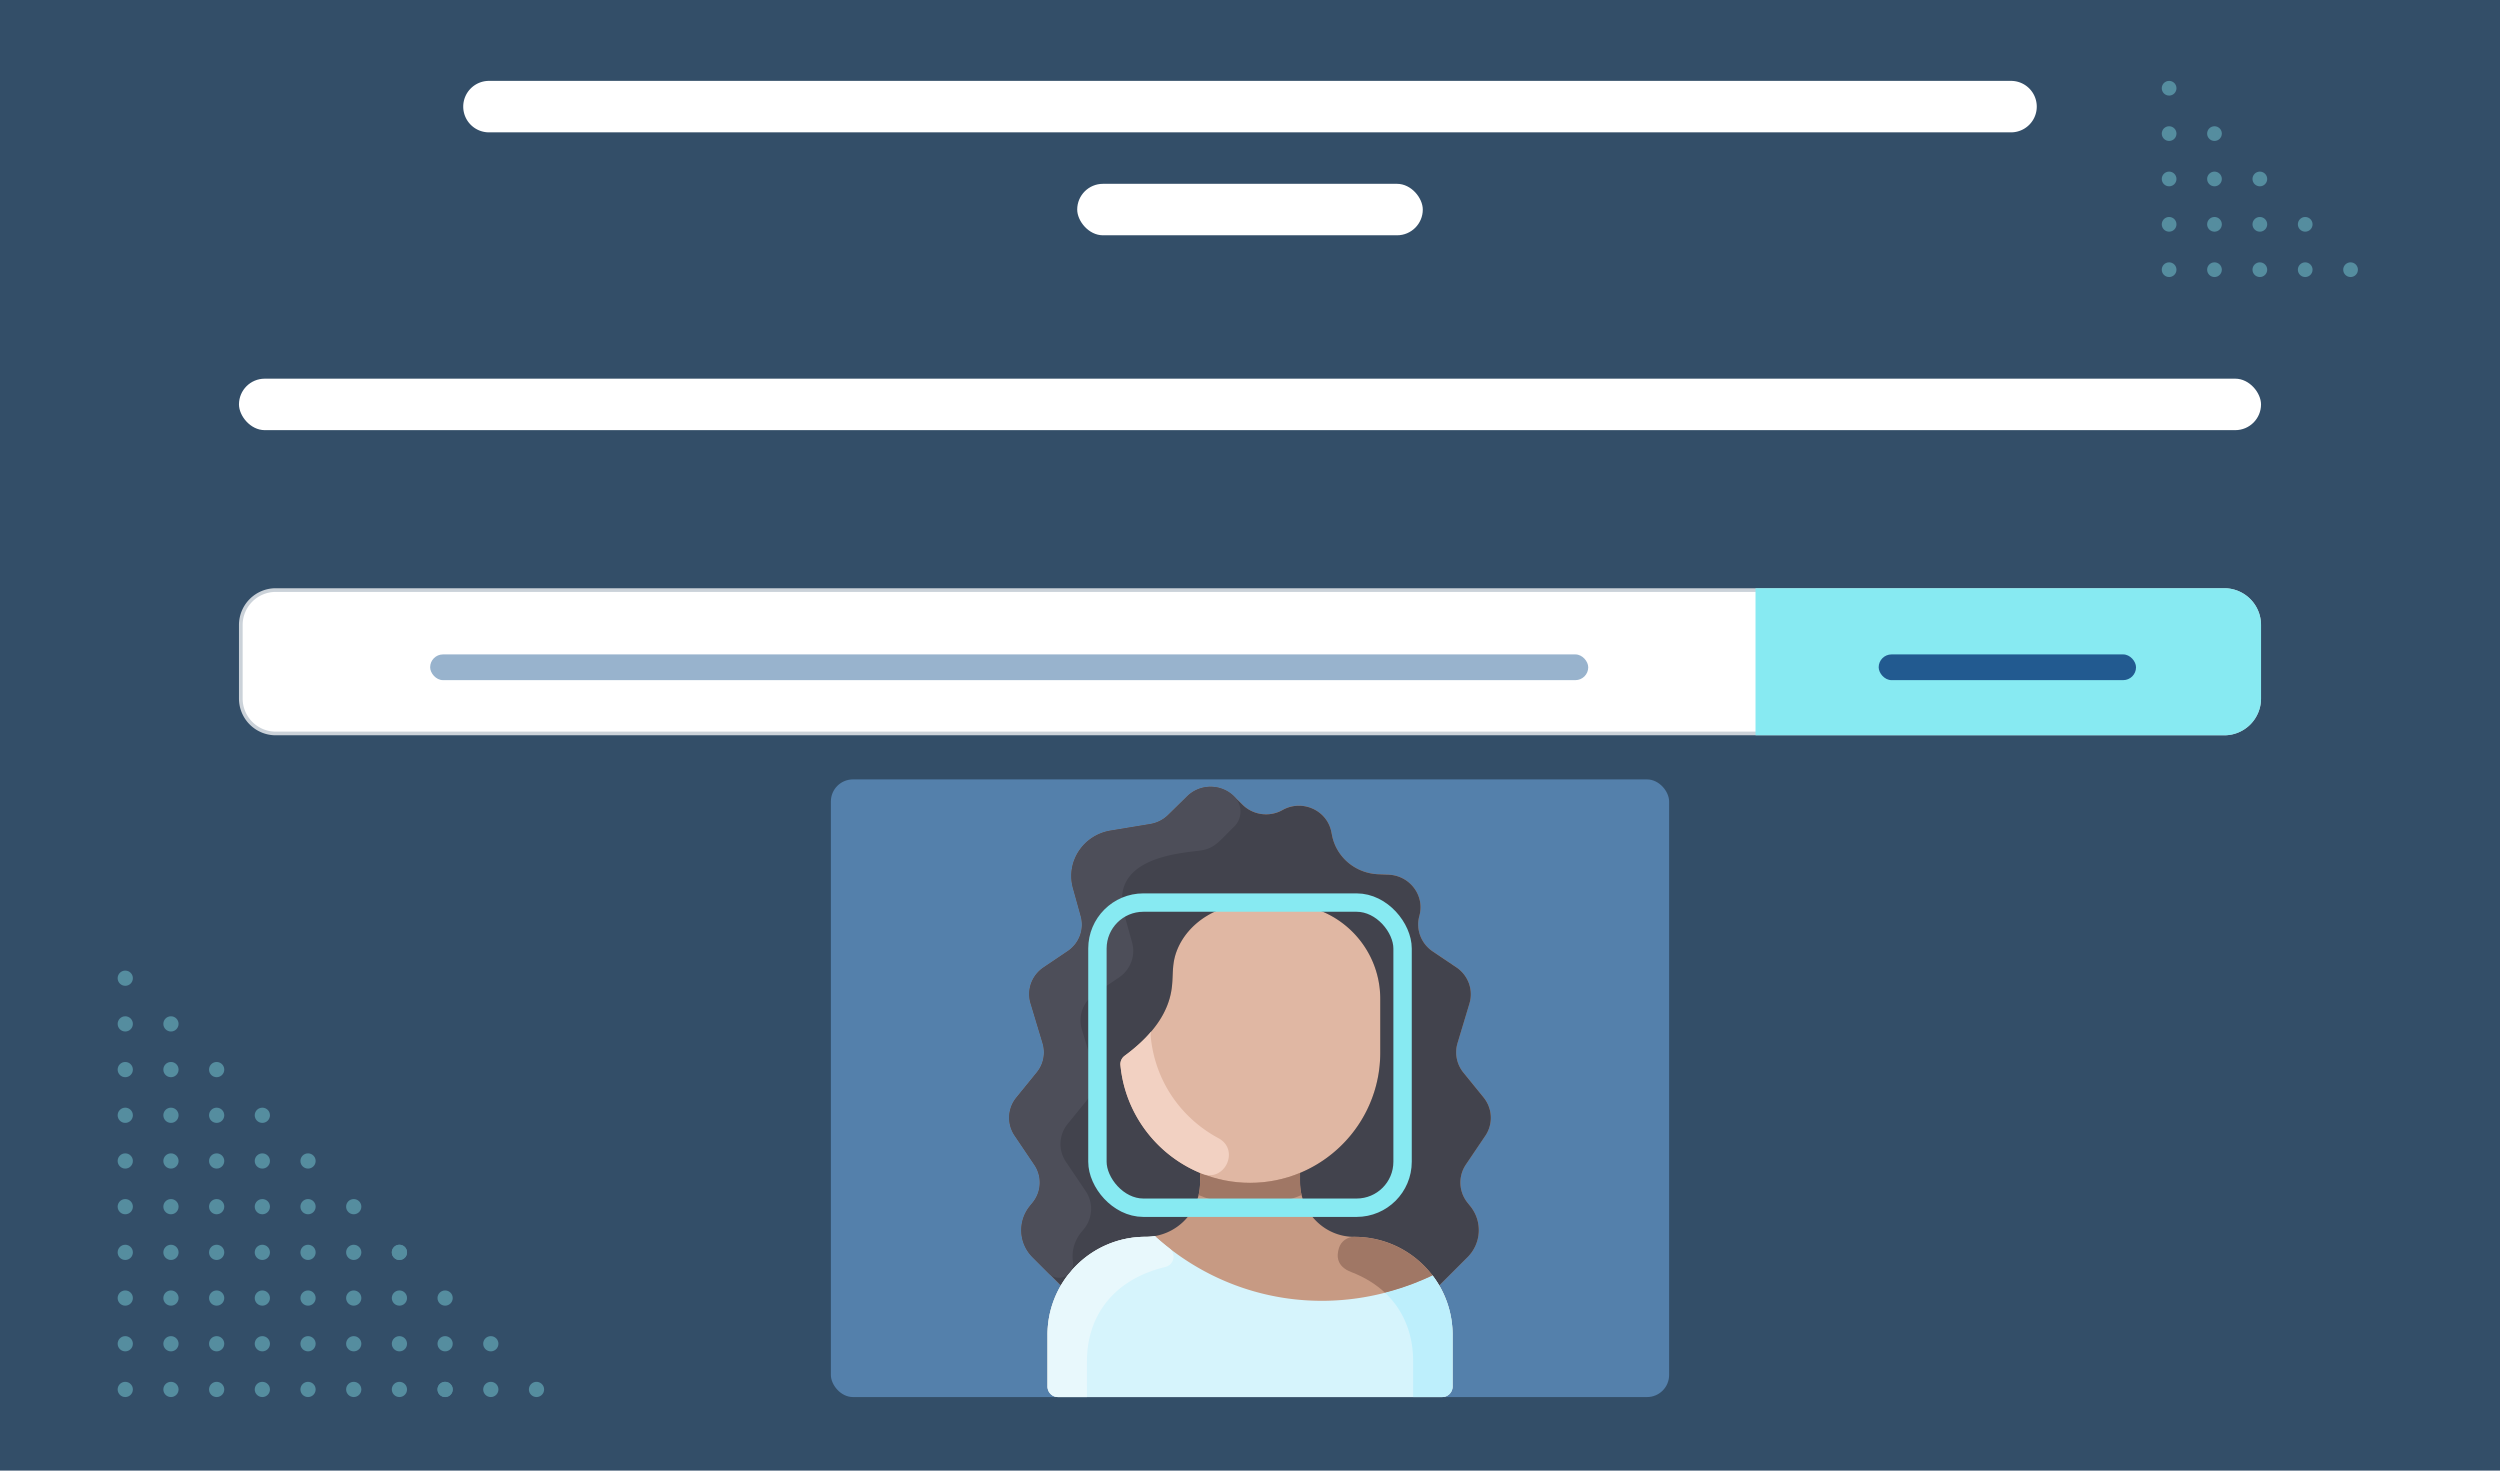 <svg xmlns="http://www.w3.org/2000/svg" width="680" height="400" fill="none" xmlns:v="https://vecta.io/nano"><path fill="#fff" d="M0 0h680v400H0z"/><path fill="#334e68" d="M0 0h680v400H0z"/><g fill="#87eaf2" opacity=".4"><circle r="2" transform="matrix(-1 0 0 1 590 24)"/><circle r="2" transform="matrix(-1 0 0 1 590 36.339)"/><circle r="2" transform="matrix(-1 0 0 1 590 48.678)"/><circle r="2" transform="matrix(-1 0 0 1 590 61.017)"/><circle r="2" transform="matrix(-1 0 0 1 590 73.356)"/><circle r="2" transform="matrix(-1 0 0 1 602.339 73.356)"/><circle r="2" transform="matrix(-1 0 0 1 614.678 73.356)"/><circle r="2" transform="matrix(-1 0 0 1 627.017 73.356)"/><circle r="2" transform="matrix(-1 0 0 1 639.356 73.356)"/><circle r="2" transform="matrix(-1 0 0 1 602.339 61.017)"/><circle r="2" transform="matrix(-1 0 0 1 602.339 48.678)"/><circle r="2" transform="matrix(-1 0 0 1 602.339 36.339)"/><circle r="2" transform="matrix(-1 0 0 1 614.678 61.017)"/><circle r="2" transform="matrix(-1 0 0 1 614.678 48.678)"/><circle r="2" transform="matrix(-1 0 0 1 627.017 61.017)"/></g><g opacity=".4" fill="#87eaf2"><circle cx="34.071" cy="266.071" r="2.071"/><circle cx="34.071" cy="278.5" r="2.071"/><circle cx="34.071" cy="290.929" r="2.071"/><circle cx="34.071" cy="303.357" r="2.071"/><circle cx="34.071" cy="315.786" r="2.071"/><circle cx="34.071" cy="328.214" r="2.071"/><circle cx="34.071" cy="340.643" r="2.071"/><circle cx="34.071" cy="353.071" r="2.071"/><circle cx="34.071" cy="365.5" r="2.071"/><circle cx="34.071" cy="377.929" r="2.071"/><circle cx="46.5" cy="377.929" r="2.071"/><circle cx="46.5" cy="365.5" r="2.071"/><circle cx="46.5" cy="353.071" r="2.071"/><circle cx="46.5" cy="340.643" r="2.071"/><circle cx="46.5" cy="328.214" r="2.071"/><circle cx="46.5" cy="315.786" r="2.071"/><circle cx="46.5" cy="303.357" r="2.071"/><circle cx="46.5" cy="290.929" r="2.071"/><circle cx="46.5" cy="278.5" r="2.071"/><circle cx="58.929" cy="377.929" r="2.071"/><circle cx="58.929" cy="365.5" r="2.071"/><circle cx="58.929" cy="353.071" r="2.071"/><circle cx="58.929" cy="340.643" r="2.071"/><circle cx="58.929" cy="328.214" r="2.071"/><circle cx="58.929" cy="315.786" r="2.071"/><circle cx="58.929" cy="303.357" r="2.071"/><circle cx="58.929" cy="290.929" r="2.071"/><circle cx="71.357" cy="377.929" r="2.071"/><circle cx="71.357" cy="365.5" r="2.071"/><circle cx="71.357" cy="353.071" r="2.071"/><circle cx="71.357" cy="340.643" r="2.071"/><circle cx="71.357" cy="328.214" r="2.071"/><circle cx="71.357" cy="315.786" r="2.071"/><circle cx="71.357" cy="303.357" r="2.071"/><circle cx="83.786" cy="377.929" r="2.071"/><circle cx="83.786" cy="365.5" r="2.071"/><circle cx="83.786" cy="353.071" r="2.071"/><circle cx="83.786" cy="340.643" r="2.071"/><circle cx="83.786" cy="328.214" r="2.071"/><circle cx="83.786" cy="315.786" r="2.071"/><circle cx="96.214" cy="377.929" r="2.071"/><circle cx="96.214" cy="365.5" r="2.071"/><circle cx="96.214" cy="353.071" r="2.071"/><circle cx="96.214" cy="340.643" r="2.071"/><circle cx="96.214" cy="328.214" r="2.071"/><circle cx="108.643" cy="377.929" r="2.071"/><circle cx="108.643" cy="365.5" r="2.071"/><circle cx="108.643" cy="353.071" r="2.071"/><circle cx="108.643" cy="340.643" r="2.071"/><circle cx="108.643" cy="340.643" r="2.071"/><circle cx="121.071" cy="377.929" r="2.071"/><circle cx="121.071" cy="377.929" r="2.071"/><circle cx="121.071" cy="365.5" r="2.071"/><circle cx="121.071" cy="353.071" r="2.071"/><circle cx="133.5" cy="377.929" r="2.071"/><circle cx="133.5" cy="365.5" r="2.071"/><circle cx="145.929" cy="377.929" r="2.071"/></g><path d="M65.5 170a9.5 9.5 0 0 1 9.5-9.5h530a9.5 9.5 0 0 1 9.5 9.5v20a9.5 9.5 0 0 1-9.5 9.5H75a9.5 9.5 0 0 1-9.5-9.5v-20z" fill="#fff" stroke="#cbd2d9"/><g clip-path="url(#A)"><path d="M477.5 160H605a10 10 0 0 1 10 10v20a10 10 0 0 1-10 10H477.5v-40z" fill="#87eaf2"/></g><g fill="#fff"><path d="M126 29a7 7 0 0 1 7-7h414a7 7 0 1 1 0 14H133a7 7 0 0 1-7-7z"/><rect x="293" y="50" width="94" height="14" rx="7"/><rect x="65" y="103" width="550" height="14" rx="7"/></g><rect x="117" y="178" width="315" height="7" rx="3.5" fill="#98b3cd"/><rect x="511" y="178" width="70" height="7" rx="3.5" fill="#225a90"/><rect x="226" y="212" width="228" height="168" rx="6" fill="#5480ab"/><g clip-path="url(#B)"><path d="M403.995 308.932a8.75 8.75 0 0 0-.469-10.443l-5.477-6.74c-1.843-2.27-2.444-5.274-1.603-8.057l3.234-10.74c1.116-3.692-.326-7.667-3.563-9.85l-6.436-4.332c-3.177-2.14-4.63-6.01-3.624-9.656 1.526-5.502-2.557-10.966-8.372-11.212l-2.848-.122c-6.16-.26-11.337-4.618-12.528-10.54l-.2-1c-1.187-5.902-7.945-8.918-13.276-5.92-3.528 1.98-7.96 1.4-10.815-1.406l-2.4-2.344c-3.506-3.43-9.187-3.43-12.693 0l-5.223 5.116c-1.317 1.292-3.012 2.147-4.85 2.45l-10.797 1.785c-7.456 1.23-12.2 8.497-10.207 15.64l2.118 7.617c1.005 3.602-.43 7.434-3.574 9.552l-6.554 4.415c-3.202 2.153-4.623 6.078-3.524 9.727l3.277 10.87c.826 2.747.236 5.717-1.585 7.96l-5.563 6.847c-2.42 2.977-2.605 7.137-.465 10.31l5.36 7.946c2.132 3.162 1.953 7.308-.447 10.285l-.79.984c-3.377 4.186-3.016 10.185.834 13.956l7.613 7.606a26.55 26.55 0 0 0-3.635 13.451v14.046a2.86 2.86 0 0 0 2.862 2.862h104.465a2.86 2.86 0 0 0 2.862-2.862v-14.046c0-8.496-4.198-14.353-3.635-13.45.036-.018-.364.37 7.613-7.606 3.85-3.77 4.21-9.77.834-13.956l-.74-.923c-2.43-3.012-2.61-7.21-.45-10.414l5.267-7.8zm-14.357 37.983h.003a16.81 16.81 0 0 1 .319.425c-.104-.143-.21-.286-.322-.425z" fill="#c79a83"/><path d="M375.43 271.682v14.632c0 19.568-15.866 35.418-35.418 35.418-18.476 0-33.55-14.117-35.257-32.02-.094-.996.362-1.963 1.168-2.557 8.9-6.554 11.763-12.702 12.624-17.343.798-4.308-.122-7.334 1.79-11.806 2.898-6.78 10.436-12.082 19.515-12.082h9.82c14.226 0 25.758 11.533 25.758 25.76h0z" fill="#e0b7a3"/><path d="M375.43 286.314v-14.632c0-14.226-11.532-25.758-25.758-25.758h-9.82c-9.08 0-16.617 5.302-19.515 12.08-1.91 4.472-.99 7.5-1.79 11.806-.86 4.642-3.725 10.79-12.624 17.343-.806.594-1.262 1.56-1.167 2.558 1.265 13.285 9.87 24.432 21.715 29.34l-.053.128v2.444c0 8.15-6.605 14.8-14.822 14.8-9.828 0-18.414 5.316-23.043 13.226-.036-.018.364.37-7.613-7.606-3.85-3.77-4.21-9.77-.834-13.956l.79-.984c2.4-2.977 2.58-7.123.447-10.285l-5.36-7.946c-2.14-3.174-1.954-7.334.465-10.31l5.563-6.847c1.82-2.243 2.41-5.213 1.585-7.96l-3.277-10.87c-1.1-3.65.322-7.574 3.524-9.727l6.554-4.415c3.144-2.118 4.58-5.95 3.574-9.552l-2.118-7.617c-1.993-7.144 2.75-14.4 10.207-15.64l10.797-1.785c1.84-.304 3.534-1.16 4.85-2.45l5.223-5.116c3.506-3.43 9.187-3.43 12.693 0l2.4 2.344c2.856 2.797 7.29 3.386 10.815 1.406 5.33-2.998 12.09.018 13.276 5.92l.2 1c1.19 5.92 6.368 10.278 12.528 10.54l2.848.122c5.815.246 9.898 5.7 8.372 11.212-1.006 3.645.447 7.516 3.624 9.656l6.436 4.332c3.237 2.182 4.68 6.157 3.563 9.85l-3.234 10.74c-.84 2.783-.24 5.79 1.603 8.057l5.477 6.74a8.75 8.75 0 0 1 .469 10.443l-5.267 7.8c-2.16 3.205-1.978 7.402.45 10.414l.74.923c3.377 4.186 3.016 10.185-.834 13.956l-7.613 7.606c-4.676-7.975-13.304-13.254-23.12-13.226-8.174.022-14.746-6.757-14.746-14.93v-2.303l-.053-.132c12.843-5.317 21.876-17.97 21.876-32.735h0z" fill="#42434d"/><path d="M395.108 363.092v14.046c0 1.58-1.282 2.862-2.862 2.862H287.78c-1.58 0-2.862-1.282-2.862-2.862v-14.046c0-14.732 11.945-26.678 26.678-26.678a15.16 15.16 0 0 0 2.626-.229l.032.168c20.952 18.8 50.18 22.6 75.386 10.56a26.55 26.55 0 0 1 5.467 16.178h0z" fill="#d6f4fc"/><path d="M385.395 342.503l-1.18-.92 1.18.92z" fill="#c79a83"/><path d="M354.012 325.055c-8.814 3.7-18.5 3.976-27.998 0 .486-2.012.405-3.316.405-5.874l.053-.132c8.616 3.576 18.45 3.583 27.082 0l.054.132c0 2.56-.08 3.863.404 5.874z" fill="#a07765"/><g fill="#c79a83"><path d="M384.214 341.584l1.18.92-1.18-.92zm5.746 5.756l-.322-.426h.004l.318.426z"/></g><path d="M335.675 224.853c-3.924 3.802-5.153 5.828-8.863 6.442-4.484.742-25.468 1.42-21.004 17.426l2.118 7.617c1.006 3.603-.43 7.434-3.574 9.552l-6.554 4.415c-3.202 2.153-4.622 6.078-3.524 9.727l3.277 10.87c.827 2.747.236 5.717-1.585 7.96l-5.563 6.847a8.64 8.64 0 0 0-.465 10.311l5.36 7.946c2.133 3.162 1.954 7.31-.447 10.285l-.8.984c-1.88 2.33-2.6 5.22-2.207 7.975.15 1.04-.162 2.092-.83 2.9-1.552 1.878-4.15 1.856-5.678.33l-4.404-4.404c-3.85-3.77-4.2-9.77-.833-13.956l.8-.984c2.4-2.976 2.58-7.123.448-10.285l-5.36-7.946a8.64 8.64 0 0 1 .465-10.311l5.564-6.847a8.65 8.65 0 0 0 1.584-7.96l-3.277-10.87c-1.098-3.65.322-7.573 3.524-9.727l6.554-4.415c3.145-2.118 4.58-5.95 3.574-9.552l-2.118-7.617c-1.992-7.144 2.752-14.4 10.207-15.64l10.797-1.785a9.03 9.03 0 0 0 4.852-2.45l5.223-5.116c3.506-3.43 9.187-3.43 12.693 0 2.477 2.43 2.276 6.122.048 8.28h0z" fill="#4d4e59"/><path d="M331.428 309.592c5.896 3.173 1.7 12.117-4.52 9.638-12.045-4.8-20.868-16.047-22.152-29.517-.097-.998.36-1.964 1.166-2.558 3.094-2.28 5.46-4.508 7.262-6.643a2.8 2.8 0 0 0-.2 1.33c1.202 12.613 8.615 22.46 18.443 27.75h0z" fill="#f2d1c2"/><path d="M389.96 347.34l-.322-.426h.004l.318.426z" fill="#c79a83"/><path d="M318.097 339.56c1.902 1.475 1.232 4.477-1.107 5.047-14.826 3.607-21.338 14.012-21.338 25.64V380h-7.87c-1.58 0-2.862-1.282-2.862-2.862v-14.046c0-14.732 11.945-26.678 26.678-26.678a15.16 15.16 0 0 0 2.626-.229l.032.168c1.042.937 2.323 2.03 3.842 3.208z" fill="#e8f8fc"/><path d="M395.108 363.092v14.046a2.86 2.86 0 0 1-2.862 2.862h-7.87v-9.753c0-7.09-2.422-13.73-7.677-18.646 6.074-1.56 10.586-3.56 12.943-4.687a26.55 26.55 0 0 1 5.467 16.178h0z" fill="#bdeffc"/><path d="M389.64 346.915c-2.357 1.127-6.87 3.126-12.943 4.686-2.427-2.274-5.46-4.18-9.136-5.59-4.02-1.543-4.068-4.38-3.344-6.612.583-1.8 2.277-3 4.168-2.984 8.22.026 16.096 3.734 21.256 10.5z" fill="#a07765"/></g><rect x="298.5" y="245.5" width="83" height="83" rx="12.5" stroke="#87eaf2" stroke-width="5"/><defs><clipPath id="A"><path fill="#fff" d="M477.5 160H615v40H477.5z"/></clipPath><clipPath id="B"><path fill="#fff" d="M257 214h166v166H257z"/></clipPath></defs></svg>